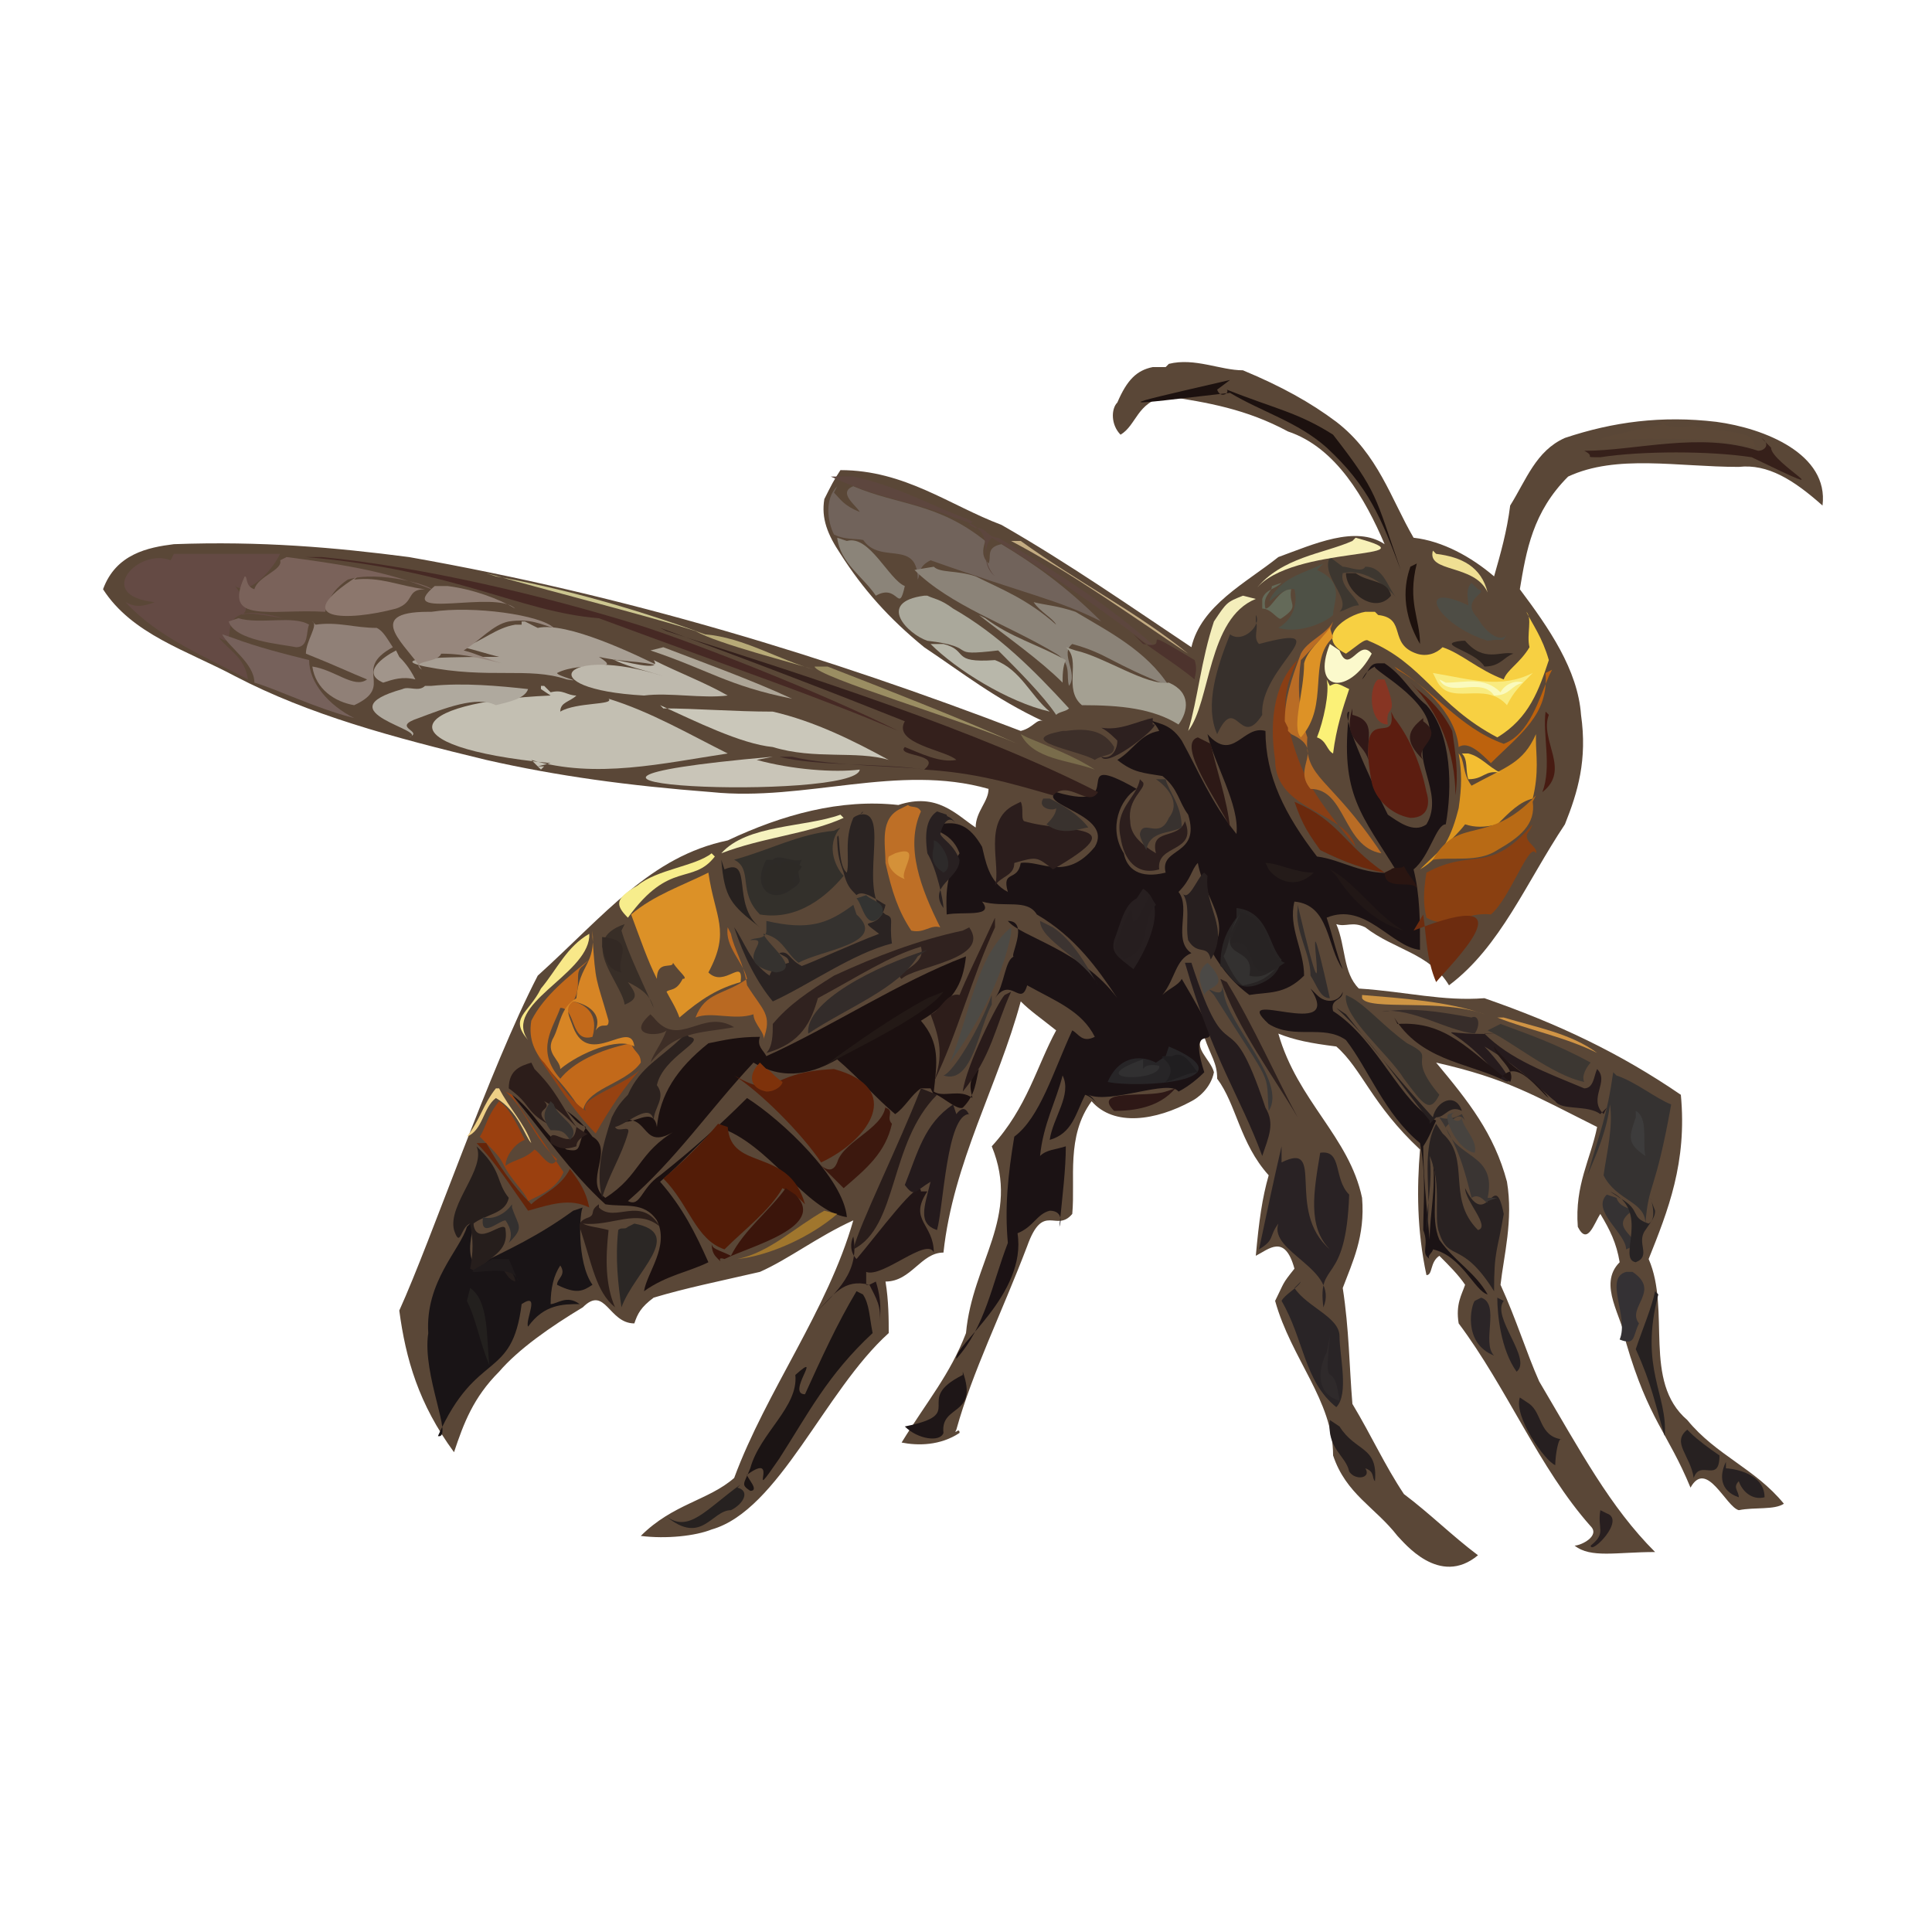 <svg xmlns="http://www.w3.org/2000/svg" width="600" height="600"><path fill="#5A4737" d="M363 113c8-2 16 2 23 2 12 5 21 10 29 16 13 10 17 24 24 36 9 1 18 6 25 12 2-7 4-14 5-22 5-8 8-17 17-21 15-5 30-7 47-5 15 2 35 10 33 26-9-8-17-13-26-12-19 0-38-4-53 3-11 11-13 23-15 35 9 12 18 25 19 39 2 14-1 24-5 34-12 18-20 38-36 50-6-10-17-11-26-18-4-2-6 0-9-1 3 7 2 15 7 20 15 1 26 4 39 3 23 8 42 17 61 30 2 21-4 36-10 51 7 16-2 38 12 50 9 11 21 15 30 26-3 2-9 1-14 2-4-1-10-16-15-7-7-17-13-21-20-45-1-8-9-18-2-25-1-6-3-10-6-15-2 3-4 10-7 4-1-13 4-21 6-31-20-10-28-15-50-20 10 12 18 22 22 37 2 12-1 23-2 32 5 11 8 21 12 30 13 22 22 39 36 53-12 0-20 2-25-2 2 0 8-3 5-6-16-18-26-43-41-63-1-6 1-9 2-12-2-3-5-6-8-9-3 2-2 6-4 6-3-14-3-27-2-39-15-14-18-25-26-32-8-1-13-2-18-4 6 21 22 32 26 51 1 12-3 20-6 28 2 13 2 24 3 36 6 10 10 19 16 28 8 6 15 13 23 19-12 10-23-4-25-6-7-9-16-13-20-25 0-17-13-30-18-48 3-6 2-5 6-10-3-11-8-6-12-4 1-11 2-18 4-25-9-10-10-22-16-30 0-5-2-7-4-13-4 3 2 7 3 11-1 5-5 8-7 9-11 6-24 8-31 0-8 11-5 24-6 35-5 6-9-4-14 10-8 21-17 39-22 57-1 2 1-1 1 1-6 4-13 4-18 3 8-13 15-21 20-34 2-22 17-36 8-58 11-12 14-25 20-36-5-4-8-6-11-9-7 26-21 50-24 78-7 0-10 9-18 9 1 6 1 12 1 16-20 18-34 55-55 61-5 2-14 3-22 2 10-10 21-11 29-18 10-27 29-52 37-80-11 5-20 12-29 16-13 3-23 5-33 8-4 3-5 5-6 8-8 0-9-12-16-5-10 6-20 13-26 20-8 8-11 16-14 25-11-15-15-29-17-44 10-22 28-75 43-104 21-19 35-37 59-42 17-8 35-13 53-11 12-4 18 3 24 7 0-5 4-8 4-12-28-8-57 4-86 1-26-2-48-5-70-10-29-7-55-14-78-26-15-8-32-13-41-27 4-11 14-13 22-14 27-1 50 1 73 4 68 12 130 31 190 54 4-1 5-4 7-3-15-7-25-15-37-23-11-9-19-18-26-29-4-6-6-11-5-17 2-4 3-6 5-9 20 0 34 11 50 17 21 12 41 26 59 38 3-13 17-20 27-28 11-4 24-10 33-4-6-14-15-30-30-35-13-7-25-9-38-11-9 2-9 9-14 12-3-3-3-8-1-10 3-7 6-10 11-11h4"/><path fill="#1B1214" d="M428 206c-3 0-3 3-5 5 1-2 2-3 4-4-1 1 17 10 17 20-7 8 5 19-1 29-4 3-9-1-12-3-6-12-15-32-12-32-3 26 4 32 15 50-11 1-17-4-25-5-10-13-16-25-16-39-7-2-10 10-18 1 2 9 10 22 9 31-8-10-12-20-17-29-4-6-8-5-11-7 2 1 3 2 4 4-6 1-8 6-13 9 5 4 8 4 14 5 5 4 5 8 8 12 4 13-9 10-7 18-8 2-12-1-13-6-5-8-1-17 4-20-23-13-1 8-25 1-6 4 18 7 12 17-9 11-17 4-23 5-1 6-6 2-4 9-6-3-7-10-8-14-4-7-8-8-13-7-4 3 3 1 6 9-5 7-4 16-4 19 5-1 15 1 11-4 7 2 14-1 17 4 12 7 19 17 25 26-11-15-30-19-34-24 7 0 0 12 2 11-3 1-3 9-6 13 5-7 8 3 10-4 9 5 17 8 21 16-4 2-5-1-7-2-6 13-10 27-18 33-2 12-3 22-2 33-5 13-7 26-16 36-1-4 22-20 19-39 5-2 6-6 10-7 3 0 4 2 3 5 1-10 2-18 2-25-3 1-6 1-8 3 1-10 5-17 7-25 3 6-3 13-4 20 7-2 8-8 11-14 3 1 3 3 5 3-2 0-2-2-4-3 7 3 25-5 28-1 2-1 5-3 8-6-7-22 12 3-7-29-1 2-4 3-6 5 4-5 4-11 9-13-6-4 0-14-4-19 4-4 4-7 6-9 2 11 11 19 4 27 4 7 8 11 12 14 6-1 11 0 17-6 0-8-5-15-3-23 11 1 10 14 15 21-2-5-3-10-5-16 12-5 20 9 29 10 0-9 0-17-2-25 5-4 7-14 10-14 2-11 2-28-6-37-5-4-7-9-13-13"/><path fill="#1B1010" d="M300 297c-21 8-42 22-62 31-1-2-3-3-2-6-7 0-11 1-16 2-10 8-15 16-16 26-1-7-8 0-11-2 9-2 6 10 17 3-12 7-11 14-22 21-7-5 3-15-4-19-3-4-5-6-8-8 2 2 3 4 6 5-3 6-1 8-6 7-7-4-10-12-17-17 10 12 18 24 29 34 6 1 12-1 16 5 4 8-3 16-4 22 7-5 14-6 20-9-4-9-8-17-15-25 7-6 12-12 18-17 16 5 27 26 40 28-1-12-20-30-31-37-9 9-17 16-27 24-6 4-6 10-10 8 15-13 25-28 39-43 10 6 19 3 26-1 7 6 12 12 18 17 3-2 5-6 8-8h3l1 2c1-1 7 5 9 4 4-4 4-8 5-12-3 3-3 5-2 9-4-3-9 0-12-2 1-9 2-15-4-22 10-6 13-11 14-20"/><path fill="#191416" d="M178 376c-11 8-20 12-30 17-3-2-2-8-1-12v-2l-2 2c-2 7-13 17-12 33-2 13 8 33 3 32 12-27 23-17 26-41 6-4 1 5 2 7 5-7 11-7 16-7-4-3-7 0-9 0 0-5 1-9 3-12 2 3-1 4-1 6 6 3 8 2 11 0-5-7-4-23-3-24"/><path fill="#C3BFB2" d="M171 216c-46 2-52 16 0 21l-4 1h2l-1 1-3-3c20 6 41 1 61-2-12-6-24-13-37-17 2 2-10 1-15 4 0-3 3-3 5-5-3 0-4-2-8-1l-2-2h-1v1"/><path fill="#71635B" d="M260 151c-4 4-3 11-1 15 4 2 8 1 10 2 0-2-2-4-3-6 3 17 19 3 19 18 1-2 0-4 4-6 31 11 39 12 53 19-11-11-21-18-31-24-5 1-3 4-4 6-2-2-2-4-1-7-15-12-27-11-41-17-5 2 1 6 2 8-5-2-6-4-8-6"/><path fill="#644A44" d="M53 174c-10-4-24 11-5 13-5 2-7 1-9 0 10 11 25 17 38 24-1-7-6-9-9-13 8 5-5-13 20-6-7-1-10-2-13-1 4-2-2-9-2-9 4 3 11-4 14-10H54"/><path fill="#F7D042" d="M424 190c-6 1-16 8-6 13 3-2 6-5 7-4 17 7 21 20 40 30 10-6 13-15 16-24-2-7-5-11-7-15 2 2 0 7 1 11-3 5-7 7-8 10-8-3-13-8-19-10-2 2-5 3-8 2-9-3-3-11-12-12l-1-1h-1"/><path fill="#34201C" d="M205 195c25 9 56 21 76 29-4 7 13 9 16 12-5 1-11-2-16-4-3 3 12 2 6 7 16 1 26 4 40 8 5-5 11 4 14-1-37-19-90-36-134-50"/><path fill="#531C07" d="M223 349c-5 6-11 12-17 17 8 8 10 19 19 22 6-6 14-12 18-19 4 2 5 3 7 5-5-18-23-10-24-24"/><path fill="#DC9127" d="M220 271c-8 4-17 7-24 13 3 8 5 14 8 20 0-6 5-3 5-5 2 3 5 5 3 5-2 4-4 3-5 4 1 2 3 5 4 8 7-6 12-9 19-11 1-8-5 2-10-3 7-13 2-17 0-31"/><path fill="#8B8378" d="M284 177c11 11 29 17 44 26 5 3 3 7 4 10 3-4-3-10 1-13 11 3 12 6 30 13-7-11-19-17-29-23-6-2-9-2-13-3 2 3 6 5 7 7-9-8-17-11-25-15-6-2-11-1-13-3"/><path fill="#581F0A" d="M259 332c-22 1-17 10-31 2 8 5 21 18 27 27 15-7 26-23 4-29"/><path fill="#353231" d="M501 333c-2 14-4 18-8 32 3-7 6-14 7-22 1 7-1 15-2 22 4 8 13 8 13 15 1-13 3-9 8-37-5-2-11-7-17-9"/><path fill="#A89F94" d="M160 194c-6 1-10 5-16 7 4 1 7 2 11 3-10 0-37 0-23 3 20 4 32 0 44 4 6 1-3-1-3-2 8-4 21 0 13-5 9 2 16 1 21 4-10-5-31-15-40-13l-4-2h-1v1"/><path fill="#292224" d="M398 356c-3 13-4 18-7 32 5-3 3-4 6-8-3 9 19 14 14 26-2-15 7-6 8-35-5-5-2-14-9-13-2 12-4 23 3 30-14-12-1-34-15-27"/><path fill="#33302B" d="M259 258c-11 1-20 6-31 9 6 3 1 10 8 17 12 2 21-6 26-12-2-2-6-9-1-15"/><path fill="#8A4011" d="M476 256c-14 16-18 7-33 15-1 6-1 10 0 14 7 4 12-2 20-1 6-5 12-23 14-19 1-2-5-4-2-7"/><path fill="#37302C" d="M390 191c2 3-4 9-8 6-4 10-8 22-4 31 6-13 7 5 14-6-1-15 25-29-1-22-2-2 0-5-1-7"/><path fill="#2A2322" d="M268 252c0 1-2 1-3 2-3 7-1 13-2 17-3-2-2-14-3-11 0 6 1 8 2 11 1 4 2 5 4 7 2-2 7 2 9 3-2 9-10 3-2 9-8 3-21 9-24 10-4-2-4-5-7-4 1 1 3 1 3 3-3 1-5 1-6 4-6-4-8-11-11-15 3 9 7 17 12 23 11-5 25-15 37-18-1-7 1-8-2-9-9-7 2-33-8-31"/><path fill="#CAC7BA" d="M205 219c11 5 25 12 35 13 13 4 26 1 36 4-11-6-23-12-36-15-12 0-24-1-34-1"/><path fill="#1B1315" d="M407 307c11 17-26-1-13 11 8 5 17 0 24 5 7 9 12 23 23 32 2 10 1 19 1 27 2 5-1 7 2 9-1-1 1-2 1-3 9 2 13 13 17 14-4-7-10-10-15-17-3-7 0-16-2-24 1 8-1 16-1 24-1-11-2-20-2-29 2-3 3-6 4-8-11-5-18-25-32-34-1-4 3-3 3-6-1 3-5 4-8 1"/><path fill="#292222" d="M446 349c-5 9-1 23-3 33 0-8 2-14 1-23 4 9 1 19 3 24 3 9 7 2 17 18 0-13 1-12 3-24-3-15-5 6-12-8 0 4 8 12 4 13-10-10-2-22-11-30"/><path fill="#1B1414" d="M266 401c-6 10-11 21-16 32-6 0 6-14-3-6 1 10-11 18-14 29-2 5-3 5 0 7 3 0-1-4-1-5 11-8-1 11 10-5 9-14 15-26 29-39-1-5-1-9-3-12"/><path fill="#C2691A" d="M183 298c-6 5-14 11-18 19-2 12 9 16 16 29 0-8 13-9 18-16 0-3-2-3-3-6-10 2-18 6-22 11-8-9-2-16 0-22 5 0 3 11 10 9 2-7-2-10-6-11 3-5 0-9 3-11"/><path fill="#7A625A" d="M87 174c1 3-7 5-8 9-3-1-2-4-3-4-7 15 8 10 25 11 1-5 4-8 7-10 10-3 26 2 26 3-15-6-30-8-45-10"/><path fill="#AAA89B" d="M287 185c-15 2-5 12 1 14 17 2 5 5 22 3 6 6 14 14 18 20 1-1 3-1 4-2-11-12-22-23-36-31-4-3-6-3-8-4"/><path fill="#908077" d="M97 193c2 1-2 6-2 10 10 4 14 6 19 8-4 3-10-3-17-4 1 7 7 11 13 12 13-6-1-11 12-18-2-3-3-5-5-6-7 0-12-2-19-1"/><path fill="#A4A092" d="M331 201c5 4-1 13 5 18 12 0 22 1 30 6 3-4 4-10-3-13-7 1-20-8-29-10"/><path fill="#97877D" d="M133 190c-21 0-6 11-2 18-4-3 5-2 6-5 8 0 14 2 19 3-4-1-8-3-12-4 5-3 9-8 14-9 7-1 10 1 14 2-4-4-25-7-38-5"/><path fill="#30221F" d="M299 289c-14 3-27 8-40 14-8 5-14 9-19 15 0 3 0 7-2 9 11-3 14-10 16-17 13-7 22-13 32-16 2 6-9 8-6 10 4-4 28-6 21-16"/><path fill="#5C1D10" d="M432 221c2 12-11-5-6 22 1 5 6 10 12 11 6 0 6-5 5-8-2-10-6-18-10-23"/><path fill="#C9C5B8" d="M240 235c-102 9 26 14 27 4-8 1-21 0-32-3"/><path fill="#2B1D1C" d="m317 249-2 1c-10 5-4 19-6 25 2-3 6-3 6-7 7-2 7-2 12 2 26-15 4-11-9-15-1-1 0-4-1-6"/><path fill="#462924" d="M95 173c47 4 66 17 91 19 46 17 67 24 93 35-24-12-65-28-81-33-29-9-67-18-98-21"/><path fill="#DC951F" d="M477 228c-4 9-9 10-20 16-3-4-2-8-4-10 1 6 1 10 0 17-2 8-5 15-12 19 4-4 11-10 14-14 3 1 6 1 10 0 4-4 7-7 11-8 2-8 1-14 1-18"/><path fill="#AFA99E" d="M132 213c-2 2-5 0-7 1-25 7 9 13 2 15 5-2-6-3 3-6 8-3 18-7 24-4 4-1 9-2 10-5-9-1-20-2-30-1"/><path fill="#BE6F26" d="M280 251c-7 3-5 11-5 17 2 9 4 15 8 21 4 1 6-2 9-1-6-12-11-25-6-36-1-2-3-1-4-2"/><path fill="#211516" d="M286 370c0-5-14 14-20 21-2-2-2-5-1-7 2 11-5 17-12 24 6-6 9-11 17-9 2 4 4 7 3 12 1-5 0-10-1-13l-2 1h-1v-4c5 2 19-11 21-6 0-9-8-10-2-19"/><path fill="#292426" d="M404 398c-1 2-5 4-6 6 7 12 7 25 17 33 4-4 1-16 1-22s-10-9-14-15"/><path fill="#282424" d="M384 282c10 1 10 12 14 16-1 5-5 7-8 8-7 2-8-4-11-6 0-7 2-11 5-15"/><path fill="#35322F" d="M265 281c-8 6-14 8-27 5v3c0 3-4 2-5 3 8-1-7 7 8 10 8-1-2-8-4-12 6 1 7 6 11 9 7-4 28-6 18-15"/><path fill="#9B400F" d="M157 339c6 5 9 15 16 21-2 4-5-2-7-3-3 3-6 3-9 5 0-3 3-7 6-8-3-6-5-10-8-12-4 5-4 8-6 11 4 4 6 6 7 8 3 6 7 9 8 12 4-2 9-4 11-9-6-9-11-16-16-24"/><path fill="#261E1C" d="M148 356c3 7-9 18-7 26 2 6 2-1 5-2 1 5 1 9 0 14l2 1h-1c5-2 6 0 7-3 3 2 3 5 6 6 0-2-2-4-3-5-4 0-7 1-9 2 4-5 10-6 9-13 0-4-9 6-10-2 4-3 10-3 11-8-4-5-2-8-9-15"/><path fill="#BEB9AD" d="M189 204c5 3 11 4 17 6-31-10-42 4-6 6 8-1 18 1 26 0-7-4-15-7-23-11h-2 2c3 4-10 0-12 0"/><path fill="#76615B" d="M69 197c2 4 10 9 10 15 7 2 19 8 31 11-8-4-14-11-14-18-8-2-16-4-24-7"/><path fill="#251C1E" d="M368 299c9 31 17 41 24 60 2-6 4-10 1-15-12-36-11-8-23-45"/><path fill="#2C221F" d="M213 321c-8 8-14 10-18 19-3 3-4 5-5 7-3 9-5 17-3 25 2-7 6-13 8-20 1-3-3 0-4-2 4-1 11-8 12-2 0-4 4-7 1-11 2-9 16-14 10-15"/><path fill="#241A1C" d="M296 343c-9 6-11 15-15 25 3 4 3 2 8-1-2 8-4 13 2 15 2-7 3-36 10-36 0 1-1-4-4 0"/><path fill="#D78525" d="M184 289c1 11-4 10-5 21-5 3-5 8-7 12-3 5 2 7 2 10 6-5 18-10 23-7-1-9-14 7-19-6-1-3-3-6 0-8 5 1 9 4 7 9 2-3 4 0 4-3-4-14-4-11-5-26"/><path fill="#39342F" d="M418 309c-1 7 13 18 18 26 6 8 8 11 11 5-11-13 0-11-10-16-7-5-12-11-17-14"/><path fill="#8C776D" d="M111 179c-22 14-3 14 12 10 6-2 3-6 9-6-8-1-14-4-22-3"/><path fill="#261B1D" d="M465 321c-23 1-15-6 1 14 7 4-2-7-5-10 12 7 18 14 22 17 2 3 10 1 14 4l2-2-1 2c-5-5 2-10-2-14-1 2-1 6-4 6-12-5-23-9-31-17"/><path fill="#4E5146" d="M411 175c-6 3-12 4-16 10-3 5 3-3 7-2 1 4 0 9-5 12 7 2 15-2 17-4 0-4 4-10-5-14"/><path fill="#893E15" d="M404 204c-8 7-10 19-8 32 0 16 22 16 25 27-12-15-17-21-21-38-2-8 0-14 3-20"/><path fill="#B86A15" d="M477 247c-15 16-24 6-32 20 6-1 14 1 20-3 7-4 12-8 11-15"/><path fill="#B8B7AA" d="M289 200c8 8 24 18 37 21-6-5-9-13-17-16-14 1-8-3-16-5"/><path fill="#2B2725" d="M195 381c-1 1-2 0-3 1-1 9 0 17 1 24 4-11 20-23 4-26"/><path fill="#272527" d="m362 328 1-3c26 11-10 13-19 11 3-7 9-9 15-6"/><path fill="#332C2A" d="M288 295c-16 5-38 16-37 26 12-8 28-14 34-24"/><path fill="#291D1B" d="M286 338c-7 18-19 42-21 50 14-7 11-33 26-48"/><path fill="#6D2C0F" d="M442 284c1 7 1 14 4 21 4-5 31-31-7-16"/><path fill="#1C110F" d="M382 118c-39 9-35 8 0 4 10 6 21 9 30 17 13 12 17 22 23 38-8-23-7-24-21-42-11-7-18-8-33-14 1 1-2 3-3 0"/><path fill="#271F20" d="M355 276c8 5 1 19-3 25-5-4-7-5-6-9 2-5 3-11 7-13"/><path fill="#3C180E" d="M275 342c1 8-13 12-15 19-2 5-6 0-7-1l9 9c7-6 13-11 15-20-2-2 1-4-2-5"/><path fill="#3B150B" d="M244 369c-5 7-13 13-17 21-4-2-6-2-6-4 0 3 1 4 2 5 2 2-1-1 2 0 8-4 32-10 22-20"/><path fill="#4C4A45" d="M314 288c-11 9-13 28-19 42 8-11 16-25 19-40"/><path fill="#6B290D" d="M401 246c3 9 4 11 9 18 8 4 14 6 20 7-13-9-14-16-28-22"/><path fill="#2C1E1D" d="M354 242c-1 6-8 9-6 18 1 7 5 12 12 10-1-8 12-5 8-15-2 6-11 2-9 10-5-3-8-6-8-10-1-7 5-10 4-12"/><path fill="#3C3732" d="M462 320c7 3 20 14 30 16-1-2 1-5 2-6-11-6-20-9-28-12"/><path fill="#2C1D1A" d="M165 330c-3 1-7 2-7 8 7 5 5 7 12 11-5-5 2-4-1-7 4 2 8 6 10 8-1 9-9-2-8 5 3 2 5 2 8 1 0-3 5-4 3-4l-3-2c-5-7-6-11-13-18"/><path fill="#8B8479" d="M260 167c1 8 8 12 12 18 7-4 7 6 9-3-5-2-11-16-18-14"/><path fill="#B96C25" d="M414 193c-2 4-8 6-10 10-3 8-5 14-5 21l1 2v1l1 1c11 5 0 10 6 17 11 0 10 18 22 20-16-24-24-23-23-36-3-9-3-17-2-24 4-4 6-7 9-9"/><path fill="#5D463E" d="M258 148c15 7 27 8 39 13 15 4 5 12 12 18-3-3-4-9-1-12 22 13 47 32 55 38-11-11-27-23-53-38-3 0-4-3-6-3h-1l-2-1 1-1-2-1c-11-4-21-10-35-13"/><path fill="#271F1F" d="M374 271c-2 1-5 10-7 6 3 4 1 10 2 15 3 5 6 1 7 6 6-10-2-16-1-26"/><path fill="#2D1D1A" d="M309 285c-6 13-9 19-11 24-4-1-6 5-9 6 3 8 4 13 1 21 7-14 12-33 19-48"/><path fill="#211515" d="M433 316c8 13 22 14 33 19 5-7 12 4 15 6-5-7-12-9-17-16 0 3 7 7 5 11-13-10-20-19-35-18"/><path fill="#BD620D" d="M433 207c8 5 19 14 20 25 3-2 7 2 10 5 9-9 18-15 17-28l2-1-1 2c-3 7-6 18-14 21-14-5-22-17-33-23"/><path fill="#382E27" d="M194 287c-15 5-1 18 0 25 5-2 3-4 1-7 4 2 7 4 8 8-3-7-8-17-10-24"/><path fill="#78625B" d="M71 193c2 6 16 7 21 8 4 0 3-5 4-7-5-3-15 0-22-2"/><path fill="#5C4837" d="M520 131c-52 11-2 1 25 8 0-7-15-4-19-7-2 1-8 1-11-1"/><path fill="#2C1E1A" d="M186 374c-3 2-1 3-3 4-3 1-3 2-3 3 4 12 5 20 11 25-3-7-3-15-2-24-4-1-6-1-8-2 9 1 17-5 24 1-6-10-14-1-19-6"/><path fill="#F4EEBB" d="M386 185c-5 2-5 2-9 8-4 12-5 24-8 34 7-9 6-35 21-41"/><path fill="#F9EB7F" d="M445 209c12 2 21 5 31 0-4 4-6 6-8 10-7-8-18 1-22-8"/><path fill="#B96922" d="M226 288c-1 6 5 11 6 16-7 5-13 4-16 12 5-2 12 1 18-1 0 3 4 6 3 8 3-8 0-9-5-17-1-7-4-11-5-16"/><path fill="#9A8D62" d="M253 207c0 3 47 17 63 24-18-8-41-17-59-24"/><path fill="#652409" d="M148 355c6 6 11 14 16 21 7-2 13-4 19-1-1-5-3-8-6-12-3 6-9 8-12 11-6-6-10-12-14-19"/><path fill="#DD9226" d="M413 195c-3 4-7 7-8 11 0 9-4 20-1 23 9-10 2-24 10-31"/><path fill="#282021" d="M291 252c-3 2-4 6-3 13 3 5 5 15 5 17-5-7 5-9 5-15-2-5-5-6-6-8 1-4 3-6 5-3-2-3-3-2-3-3"/><path fill="#272323" d="M385 283c1 3-2 6-3 10 10-3 3 16 17 6-7-3-3-12-12-15"/><path fill="#3D2F29" d="M330 227c-16 3 5 6 10 9 3-2 6-1 6-4-3-5-8-6-15-5"/><path fill="#36201A" d="M547 136c3 2 1 4-1 4-18-6-38 0-54 0 4 2-1 2 5 2 13-2 34-2 47 0 31 15 6 2 6-3"/><path fill="#4E4D45" d="M457 181c-2 2-1 5-1 7-17-8-10 6 6 11 6-1 4 1 6-2-2 3-7-1-9-5-6-6 4-8 0-9"/><path fill="#2D1916" d="M372 229c-7 2 7 21 10 28-1-9-4-17-6-26"/><path fill="#1E1617" d="M299 427c-16 8 2 12-18 16 4 4 11 5 12 2-1-9 11-5 6-19"/><path fill="#2D2A27" d="M240 267c2-2 6 1 9 0-3 6 2 6-3 9-6 5-13 0-8-9"/><path fill="#964211" d="M167 328c5 7 11 17 18 24 4-7 9-15 15-21-5 6-21 10-18 14-6-4-9-10-13-15"/><path fill="#261E1F" d="M357 278c-10 22-1-10-10 14-2 3 1 4 2 6 9-3 5-12 10-17"/><path fill="#262121" d="M514 401c-1 5-4 12-6 18 5 11 6 17 9 27 1-13-8-21-2-44"/><path fill="#261F1F" d="M413 441c-1 9 5 11 6 16 2 3 7 2 5-1 3 1 2 3 3 4 1-11-6-9-11-17"/><path fill="#F8E889" d="M183 290c-7 4-10 11-15 17-4 8-10 9-4 16-8-11 18-20 19-32"/><path fill="#F5F2BE" d="M261 253c-11 4-29 3-37 12 13-5 27-6 38-11"/><path fill="#231916" d="M293 308c-5 7-26 17-37 23 11-8 21-15 32-21"/><path fill="#343134" d="M505 395c-7 2 1 14-2 21 5 2 4-1 6-5-4-5 7-10-2-16"/><path fill="#FBF177" d="M412 211c1 4-1 13-3 18 3 1 3 4 5 5 1-8 3-14 5-20-4-2-4-2-6-1"/><path fill="#3D3730" d="M413 173c-3 6 7 13 3 17 3-1 4-2 6-2-1-3-6-6-5-10 9-2 17 8 17 8-3-3-4-10-10-10-1 2-5 0-7 0"/><path fill="#907E74" d="M135 182c-13 11 19 1 25 7-5-3-13-6-21-7"/><path fill="#FBF9CC" d="M413 200c-6 15 6 16 13 3-4-5-7 7-10-1"/><path fill="#F7F0B8" d="M420 168c-9 4-22 5-30 15 11-14 57-9 31-16"/><path fill="#3A3533" d="M454 346c-2 1-4 2-7 1 6 9 8 17 10 25 3-2 5 3 5 1l3-1h-3c3-14-10-12-13-22 2-2 4-5 6-2"/><path fill="#F7ED8C" d="M221 265c-5 4-17 5-23 10-7 4-7 6-3 10 13-18 20-10 27-19"/><path fill="#261F20" d="M472 434c-2 6 8 20 11 21 0-3 1-9 2-8-7-1-6-8-10-11"/><path fill="#2D201E" d="M379 304c5 15 17 31 24 43-6-11-14-29-22-42"/><path fill="#262120" d="M230 461c-11 8-16 15-23 10 11 9 14-2 20-2 4-2 6-6 2-7"/><path fill="#3E2E26" d="M202 315c-8 7 3 7 5 5-2 5-4 7-5 10 8-10 15-9 26-11-10-6-17 7-25-3"/><path fill="#372D2A" d="M429 314c10-1 20 6 29 7 2-3 1-6-1-5-11-2-18-3-26-2"/><path fill="#332E2D" d="M403 282c-1 7 4 14 4 21 2 3 3 7 6 7-11-49 3 26-10-29"/><path fill="#3A3837" d="M379 304c3 9-7 0-2 5 19 30 16 23 17 36 6-9-13-27-14-37"/><path fill="#272121" d="M524 444c-5 4 1 8 2 15 2-6 8 2 8-7-3-2-7-5-9-7"/><path fill="#2D201F" d="M358 223c-5 1-10 4-16 3 2 1 4 3 5 4 0 3-2 6-5 5 2 4 20-11 16-10"/><path fill="#A0762D" d="M256 376c-9 5-17 13-27 15 10-1 23-7 31-14"/><path fill="#2D2A26" d="M241 268c-3 1-5 3-3 9 2-1 8 1 9-3-3 0 2-4 2-5-3-1-5-3-7 0"/><path fill="#A1958B" d="M123 202c-4 2-11 7-4 10 3-1 6-2 10-1-2-4-4-6-5-7"/><path fill="#2D2521" d="M418 178c0 6 9 13 14 7-1-5-7-4-11-7"/><path fill="#CCC690" d="M151 178c25 7 57 15 68 19-22-8-43-14-65-18"/><path fill="#211716" d="M413 270c8 4 15 15 23 19-8-2-16-9-21-17"/><path fill="#A09B8E" d="M304 191c9 7 19 14 26 21 0-2 0-5 1-7-9-5-17-7-25-13"/><path fill="#333130" d="M385 284c-3 4-3 9-5 13 2 4 4 8 6 9 6-1 8-3 10-5-2 1-4 3-8 2 2-10-11-4-4-17"/><path fill="#ADA597" d="M202 202c18 6 24 11 44 15-13-6-27-11-40-16"/><path fill="#1D110D" d="M438 176c-1 3-4 12 3 24 0-8-4-13-1-25"/><path fill="#353233" d="M499 371c-5 5 6 12 6 17 8-3-7-6 2-12-1-1-4-1-5-4"/><path fill="#2E1816" d="M362 339c-6 2-23-1-16 6 6 0 14-1 19-7"/><path fill="#2B2527" d="M458 404c-1 1-4 13 6 17-4-4 2-16-4-18"/><path fill="#272122" d="M536 454c-2 4-2 9 4 11 0-2-2-3 0-5 1 3 4 6 8 5 0-8-11-9-12-9"/><path fill="#23201E" d="M146 400c6 4 5 16 6 24-3-7-4-14-7-20"/><path fill="#38322F" d="M359 242c3 2 8 7 4 12-3 7-8 0-9 5 0 1 1 3 2 5 1-6 7-5 11-7 0-7-4-11-5-15"/><path fill="#291B1A" d="M312 309c-2 2-12 22-13 30 9-11 10-20 15-31"/><path fill="#2F2A2B" d="M413 415c-2 20 1 5 3 20-7-2-7-9-4-15"/><path fill="#873523" d="M428 211c-3 2-3 14 3 14-1-7 4-1-1-14"/><path fill="#EFDF93" d="M445 171c-2 7 13 4 17 13-2-8-8-11-16-12"/><path fill="#3B3633" d="M308 309c-4 11-12 24-15 25 9 3 11-15 15-22"/><path fill="#39322E" d="M324 248c-2 3 3 4 4 3 0 2-2 4-3 5 5 4 11 1 13 1-3-4-8-7-12-9"/><path fill="#261F1F" d="M415 313c12 11 19 23 29 35v1l2-2c3 0 4-4 8-2-2-6-8-3-9 2-10-11-19-22-27-32"/><path fill="#2E241F" d="M454 199c-9 1 4 3 7 8 5 0 6-3 9-4-4-1-9 3-15-4"/><path fill="#27211F" d="M224 267c1 12 3 14 12 21-9-7-2-22-11-18"/><path fill="#332924" d="M187 291c11 1 4 7 6 11-5-1-5-5-6-8"/><path fill="#241B19" d="M393 268c4 0 9 3 15 3-5 5-11 3-14-1"/><path fill="#37322F" d="M171 342c-2 3-3 5 0 9 3 0 4 0 6 3 4-4-4-7-5-11"/><path fill="#272324" d="M500 370c13 6 2 21 8 22 5-2 0-6 3-10 2-3 3-4 3-6-4-10 2 2-2 4-6-2-2-4-9-8"/><path fill="#7E320B" d="M236 330c-4 4-3 8 2 9 3 0 5-2 5-3-3-2-4-4-5-4"/><path fill="#1F1A1B" d="M156 391h2c1 2 2 5 3 7-2-8-25 2-8-7"/><path fill="#CE9544" d="M423 310c2 4 25 0 38 5-11-4-26-5-38-6"/><path fill="#3C3431" d="M323 286c0 6 14 12 18 20-4-7-8-14-14-18"/><path fill="#796C4B" d="M317 228c4 8 15 8 23 11-6-4-14-7-21-10"/><path fill="#EFD086" d="M154 338c-4 5-5 10-9 15 5-2 5-9 9-12 7 4 9 12 11 14-2-6-7-11-10-17"/><path fill="#201E20" d="M362 328c-4 0 5 2 0 8 4-1 7-3 10-3-2-2-4-7-8-5"/><path fill="#F3BE32" d="M454 234c2 2 1 5 2 8 5 0 5-3 10-2-4-2-6-5-10-6"/><path fill="#282223" d="M465 403c0 5 1 16 6 23 5-4-8-17-4-22"/><path fill="#4D332D" d="M352 197c6 5 13 9 19 14 0-1 1-3 0-6-20-12-6-3-16-5"/><path fill="#531D0E" d="M438 212c9 9 14 22 14 35 1-7 0-13-1-20-3-6-7-10-11-13"/><path fill="#2A1511" d="M432 270c1-1 3 0 4-1 2 4 4 5 4 7-1-3-10 1-10-5"/><path fill="#33302F" d="M159 374c-2 3-6 5-9 4-1 7 5 1 7 1 2 3 2 5 1 7 5-5 3-5 1-11"/><path fill="#646A59" d="M398 181c-2 2-5 2-6 5v3c3 0 5 4 6 3 6-4 2-4 3-9-4 0-6 6-8 6-1-4 2-5 2-7"/><path fill="#B7AA77" d="M216 196c7 4 31 10 37 12-11-3-22-10-34-11"/><path fill="#47433F" d="M450 346c-2 0 2 11 8 12 1-4-4-8-4-11-1 3-6-1-1-2"/><path fill="#311817" d="M420 220c-3 10 3 10 5 16-1-6 3-12-5-14"/><path fill="#3D3C3C" d="M508 345c4 2 2 10 3 14-6-4-5-6-3-12"/><path fill="#311916" d="M442 223c-5 4-6 7 0 13-3-4 7-7 0-12"/><path fill="#D49139" d="M278 265c9-3 1 6 3 8-3-1-6-4-5-7"/><path fill="#FAFABD" d="M447 211c3 6 13-1 17 5 5 0 5-3 9-4-3-1-6 1-7 3-5-5-11-3-17-3"/><path fill="#C4AC82" d="M314 168c19 10 37 23 55 35-16-13-34-22-52-35"/><path fill="#471B12" d="M480 221c-1 7 2 17-1 25 9-7-1-16 2-24"/><path fill="#3F2926" d="M242 235c11 3 33 2 45 4-4-1-29-1-41-4"/><path fill="#313031" d="M355 329c-20 7 6 7 5 2 0 0-4-1-5 1"/><path fill="#D09445" d="M465 316c10 4 21 6 31 11-8-6-19-8-29-11"/><path fill="#2D2A2A" d="M290 261c2 0 7 8 3 10-3-2-4-4-3-8"/><path fill="#333331" d="M266 279c2 2 3 11 8 5 1-4-3-4-5-6"/><path fill="#281F20" d="M497 469c-1 6 2 7-3 11 0 3 11-8 5-10"/><path fill="#4B4946" d="M375 299c-4 3-2 7-1 10 1-3 8-2 2-9"/></svg>